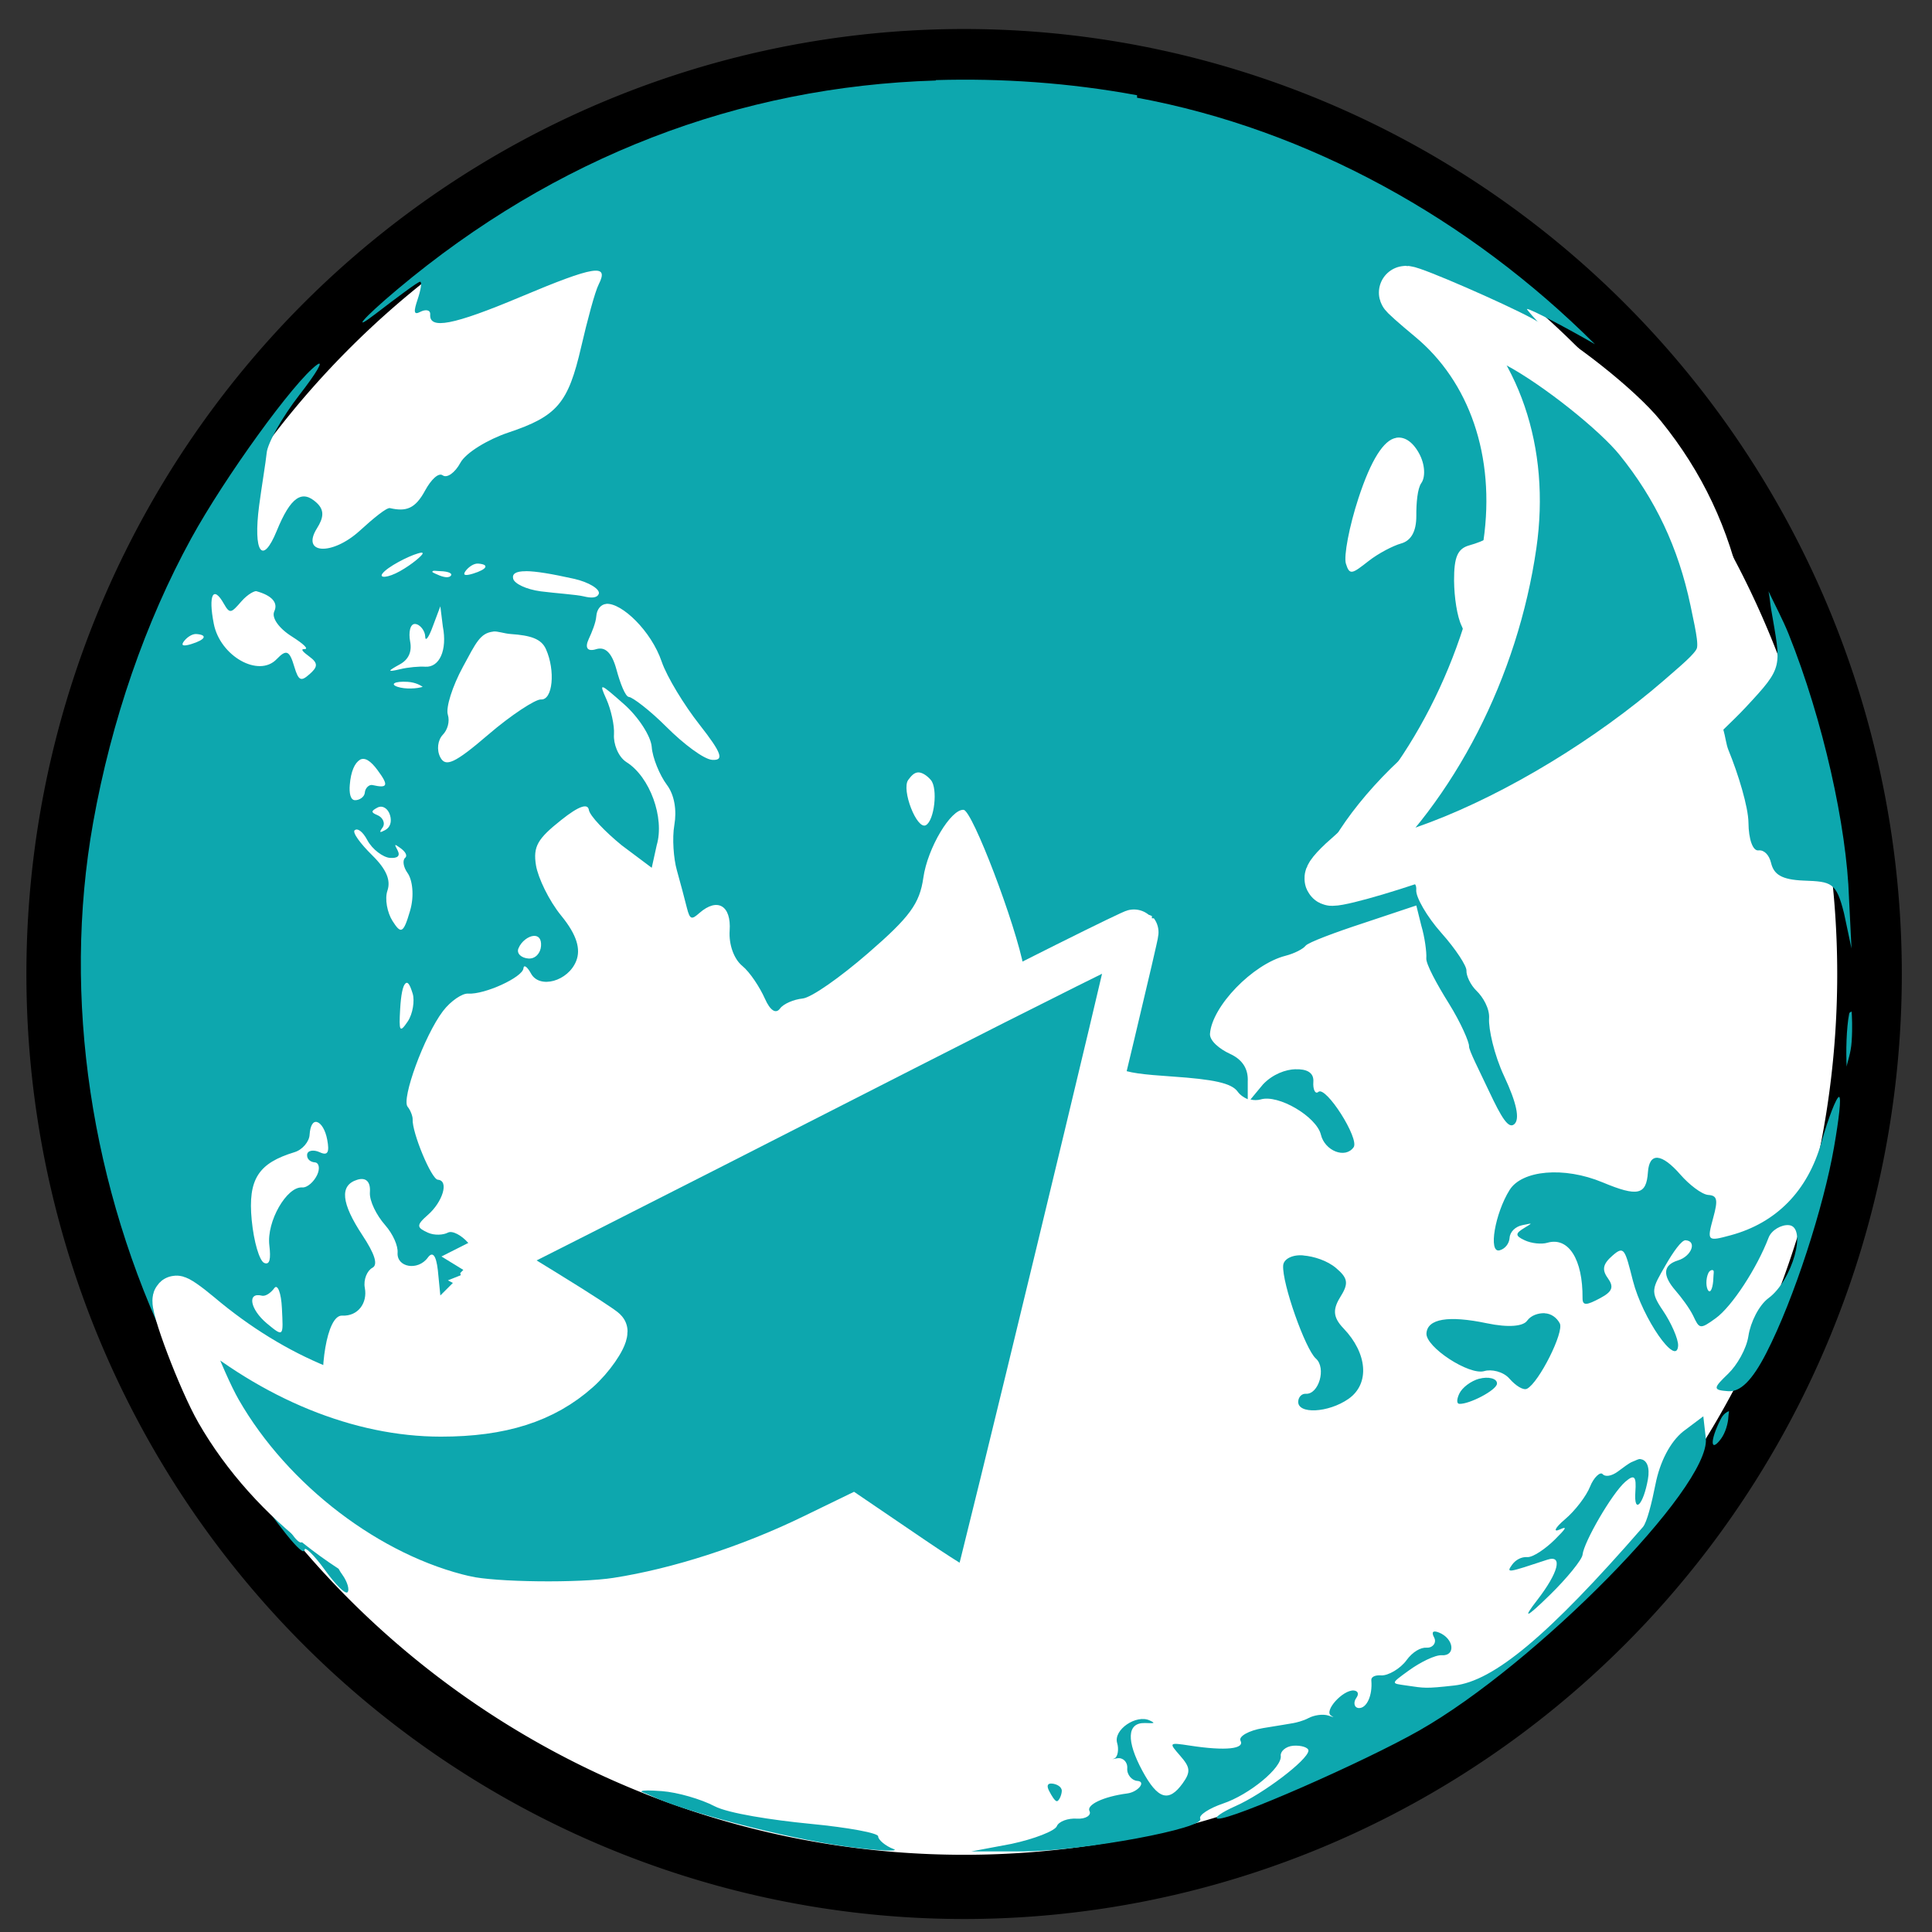 
 <svg id="svg2" 
xmlns:rdf="http://www.w3.org/1999/02/22-rdf-syntax-ns#"
	xmlns:sodipodi="http://sodipodi.sourceforge.net/DTD/sodipodi-0.dtd" 
	xmlns:inkscape="http://www.inkscape.org/namespaces/inkscape"
	xmlns="http://www.w3.org/2000/svg" 
 viewBox="0 0 24 24" version="1.1" inkscape:version="0.48.5 r10040">

  <rect x="0" y="0" width="24" height="24" fill="#333333" stroke="none"/>

  <g id="layer3" inkscape:label="web" inkscape:groupmode="layer">

  <path id="path136948" sodipodi:rx="9.2799902" sodipodi:ry="9.4106941" sodipodi:type="arc" d="m-22.35-9.983a9.28,9.411,0,1,1,-18.56,0,9.28,9.411,0,1,1,18.56,0z" transform="matrix(1.212,0,0,1.205,50.312,24.129)" stroke="#000" sodipodi:cy="-9.9830608" sodipodi:cx="-31.630388" stroke-miterlimit="4" stroke-dasharray="none" stroke-width="0.662" fill="#FFF"/>

  <path id="path7574-2-7" inkscape:connector-curvature="0" fill="#0da7ae" d="M11.625,1c-2.442,0.074-4.726,0.947-6.688,2.594-0.449,0.377-0.564,0.529-0.281,0.312,0.283-0.217,0.538-0.408,0.563-0.406,0.025,0.002,0.008,0.102-0.031,0.219-0.049,0.146-0.052,0.2,0.031,0.156,0.067-0.035,0.129-0.027,0.125,0.031-0.013,0.19,0.283,0.135,1.125-0.219,0.919-0.387,1.1-0.414,0.969-0.156-0.048,0.094-0.143,0.453-0.219,0.781-0.161,0.696-0.295,0.858-0.906,1.062-0.25,0.084-0.526,0.249-0.594,0.375-0.067,0.124-0.166,0.194-0.219,0.156-0.052-0.038-0.144,0.051-0.219,0.188-0.123,0.228-0.236,0.265-0.437,0.219-0.041-0.009-0.204,0.125-0.375,0.281-0.344,0.313-0.734,0.292-0.531-0.031,0.078-0.124,0.097-0.22,0-0.312-0.185-0.176-0.328-0.077-0.5,0.344-0.178,0.436-0.295,0.269-0.219-0.313,0.031-0.234,0.082-0.537,0.094-0.656,0.011-0.119,0.191-0.442,0.406-0.719,0.216-0.277,0.309-0.44,0.219-0.375-0.285,0.205-1.151,1.406-1.562,2.156-0.568,1.036-0.992,2.26-1.219,3.531-0.39,2.182-0.022,4.547,0.969,6.593-0.084-0.223-0.147-0.415-0.125-0.437,0.012-0.012,0.116,0.046,0.25,0.156,0.46,0.377,0.966,0.658,1.469,0.844,0.011,0.007,0.047,0.011,0.062,0.031,0.084,0.029,0.166,0.039,0.25,0.062-0.072-0.428,0.024-1.135,0.219-1.124,0.198,0.01,0.316-0.159,0.281-0.344-0.02-0.106,0.031-0.217,0.094-0.25,0.075-0.039,0.025-0.179-0.125-0.406-0.26-0.395-0.288-0.619-0.062-0.688,0.105-0.032,0.166,0.022,0.156,0.156-0.008,0.109,0.084,0.288,0.188,0.406,0.103,0.118,0.162,0.261,0.156,0.344-0.013,0.183,0.252,0.23,0.375,0.062,0.058-0.08,0.103-0.036,0.125,0.156l0.031,0.314,0.156-0.156-0.062-0.032,0.156-0.062c0.01-0.01-0.009-0.022,0-0.031,0.188-0.192,0.218-0.232,0.094-0.375-0.08-0.091-0.194-0.154-0.25-0.125-0.056,0.03-0.168,0.038-0.25,0-0.133-0.062-0.151-0.087,0-0.219,0.183-0.159,0.269-0.427,0.125-0.438-0.08-0.005-0.321-0.586-0.313-0.75,0.002-0.037-0.028-0.116-0.062-0.156-0.081-0.094,0.206-0.882,0.438-1.188,0.098-0.129,0.242-0.223,0.312-0.218,0.207,0.014,0.677-0.203,0.688-0.313,0.005-0.055,0.051-0.016,0.094,0.063,0.106,0.196,0.462,0.097,0.562-0.156,0.057-0.145,0.011-0.321-0.187-0.563-0.152-0.186-0.287-0.469-0.313-0.625-0.038-0.235,0.022-0.331,0.313-0.562,0.224-0.179,0.331-0.209,0.344-0.126,0.011,0.073,0.202,0.271,0.406,0.438l0.375,0.281,0.062-0.281c0.1-0.34-0.085-0.849-0.375-1.031-0.106-0.067-0.164-0.231-0.156-0.344s-0.038-0.312-0.094-0.438c-0.095-0.211-0.083-0.204,0.219,0.062,0.179,0.158,0.334,0.398,0.344,0.531,0.009,0.133,0.099,0.351,0.187,0.469,0.097,0.128,0.125,0.32,0.094,0.5-0.029,0.165-0.009,0.421,0.031,0.562,0.04,0.142,0.098,0.36,0.125,0.469,0.038,0.15,0.061,0.146,0.156,0.062,0.225-0.196,0.396-0.09,0.375,0.219-0.012,0.173,0.053,0.353,0.156,0.438,0.097,0.079,0.22,0.269,0.281,0.406,0.069,0.156,0.139,0.192,0.188,0.125,0.042-0.059,0.172-0.114,0.281-0.125,0.11-0.011,0.468-0.264,0.812-0.562,0.521-0.451,0.642-0.617,0.688-0.938,0.053-0.373,0.344-0.855,0.5-0.844,0.109,0.008,0.649,1.424,0.75,1.969,0.031,0.168,0.087,0.243,0.125,0.312,0.008-0.003,0.156-0.063,0.156-0.062,0,0-0.061,0.178-0.062,0.188,0.021,0.005,0.037,0.002,0.062,0,0.125-0.009,0.3,0.132,0.5,0.406,0.311,0.428,0.34,0.45,1.062,0.5,0.508,0.035,0.735,0.08,0.812,0.188,0.03,0.042,0.078,0.074,0.125,0.094v-0.219c0.008-0.15-0.058-0.27-0.219-0.344-0.135-0.062-0.256-0.165-0.25-0.25,0.024-0.341,0.531-0.865,0.938-0.969,0.113-0.029,0.219-0.085,0.25-0.125,0.031-0.04,0.361-0.164,0.719-0.281l0.656-0.219,0.062,0.25c0.043,0.143,0.068,0.335,0.062,0.406-0.005,0.071,0.131,0.322,0.281,0.562,0.15,0.241,0.253,0.482,0.25,0.531-0.003,0.049,0.123,0.292,0.25,0.562,0.154,0.327,0.241,0.469,0.312,0.406,0.072-0.062,0.029-0.266-0.125-0.594-0.127-0.27-0.196-0.594-0.188-0.719,0.009-0.125-0.078-0.269-0.156-0.344-0.078-0.075-0.129-0.193-0.125-0.25,0.004-0.057-0.132-0.267-0.312-0.469s-0.318-0.445-0.312-0.531c0.009-0.13-0.08-0.125-0.469-0.094-0.259,0.021-0.547,0.039-0.625,0.062-0.081,0.025-0.131-0.009-0.125-0.094,0.027-0.363,0.51-1.054,1.127-1.594,0.559-0.49,0.681-0.656,0.719-0.969,0.025-0.206-0.007-0.479-0.063-0.594-0.056-0.115-0.092-0.354-0.094-0.562-0.001-0.292,0.043-0.397,0.188-0.438,0.384-0.107,0.571-0.318,0.531-0.625-0.024-0.185-0.009-0.286,0.062-0.281,0.062,0.004,0.118-0.083,0.125-0.188,0.007-0.105,0.11-0.29,0.219-0.406,0.168-0.18,0.261-0.207,0.594-0.125,0.011,0.003,0.021-0.003,0.031,0-0.135-0.403-0.326-0.756-0.594-1.031-0.152-0.156-0.261-0.281-0.25-0.281,0.048,0,0.508,0.244,0.844,0.438-1.554-1.551-3.558-2.669-5.688-3.062v-0.031c-0.845-0.156-1.686-0.212-2.5-0.188zm5.719,4.438c0.092-0.015,0.195,0.035,0.281,0.188,0.083,0.148,0.081,0.306,0.031,0.375-0.048,0.067-0.063,0.25-0.062,0.406,0.001,0.193-0.064,0.309-0.188,0.344-0.1,0.028-0.281,0.121-0.406,0.219-0.203,0.159-0.235,0.181-0.281,0.031-0.028-0.092,0.041-0.461,0.156-0.812,0.156-0.477,0.315-0.725,0.469-0.75zm-12.156,1.438c0.038-0.011,0.064-0.018,0.062,0-0.002,0.023-0.13,0.134-0.281,0.219-0.152,0.085-0.261,0.089-0.219,0.031,0.06-0.083,0.322-0.217,0.438-0.25zm0.75,0.125c0.145,0.01,0.116,0.07-0.062,0.125-0.092,0.028-0.133,0.023-0.094-0.031,0.038-0.052,0.104-0.097,0.156-0.094zm-0.562,0.094c0.011-0.01,0.035-0.002,0.094,0,0.106,0.003,0.161,0.031,0.125,0.062-0.036,0.031-0.117,0.003-0.188-0.031-0.039-0.019-0.043-0.021-0.031-0.031zm1.156,0c0.129,0.001,0.318,0.033,0.594,0.094,0.192,0.042,0.333,0.133,0.312,0.188-0.021,0.054-0.095,0.054-0.188,0.031-0.092-0.022-0.343-0.038-0.531-0.062-0.188-0.025-0.328-0.097-0.344-0.156-0.015-0.058,0.027-0.095,0.156-0.094zm-3.344,0.25c0.184,0.051,0.271,0.139,0.219,0.25-0.036,0.079,0.057,0.21,0.219,0.312,0.151,0.096,0.212,0.157,0.156,0.156-0.056-0.001-0.016,0.036,0.062,0.094,0.112,0.082,0.102,0.13,0,0.219-0.102,0.089-0.134,0.088-0.188-0.094-0.06-0.203-0.099-0.219-0.219-0.094-0.223,0.234-0.702-0.037-0.781-0.438-0.072-0.365-0.005-0.482,0.125-0.25,0.075,0.133,0.093,0.113,0.219-0.031,0.081-0.092,0.166-0.132,0.188-0.125zm18.781,0c0.016,0.074,0.019,0.142,0.032,0.219,0.124,0.732,0.161,0.711-0.312,1.219-0.088,0.095-0.187,0.189-0.281,0.281,0.025,0.085,0.035,0.183,0.062,0.25,0.124,0.302,0.248,0.711,0.25,0.906,0.002,0.207,0.054,0.353,0.125,0.344,0.067-0.008,0.131,0.052,0.156,0.156,0.034,0.142,0.129,0.208,0.406,0.219,0.346,0.013,0.404,0.021,0.5,0.406l0.093,0.437-0.031-0.625c-0.028-0.886-0.321-2.211-0.75-3.281-0.074-0.183-0.166-0.353-0.25-0.531zm-14.437,0.156c0.191-0.013,0.558,0.336,0.688,0.719,0.065,0.189,0.28,0.541,0.469,0.781,0.28,0.357,0.309,0.449,0.156,0.438-0.103-0.008-0.355-0.198-0.563-0.406-0.207-0.208-0.424-0.372-0.469-0.375s-0.109-0.17-0.156-0.344c-0.059-0.216-0.145-0.282-0.25-0.25-0.109,0.034-0.145-0.015-0.094-0.125,0.04-0.086,0.088-0.203,0.094-0.281,0.006-0.093,0.061-0.152,0.125-0.156zm-2.062,0.031,0.031,0.25c0.057,0.295-0.042,0.512-0.219,0.5-0.072-0.005-0.209,0.006-0.312,0.031-0.168,0.04-0.155,0.023,0-0.062,0.106-0.059,0.149-0.156,0.125-0.281-0.022-0.115-0-0.223,0.062-0.219,0.062,0.004,0.124,0.087,0.125,0.156,0.001,0.07,0.045,0.011,0.094-0.125l0.094-0.25zm0.656,0.313c0.054-0.007,0.138,0.026,0.219,0.031,0.242,0.017,0.379,0.057,0.437,0.188,0.119,0.266,0.085,0.635-0.062,0.625-0.067-0.005-0.371,0.193-0.656,0.438-0.417,0.358-0.529,0.405-0.594,0.281-0.049-0.093-0.032-0.215,0.031-0.281,0.058-0.06,0.089-0.163,0.062-0.25-0.027-0.087,0.057-0.353,0.188-0.594,0.162-0.299,0.213-0.418,0.375-0.437zm-3.688,0.031c0.145,0.01,0.116,0.07-0.062,0.125-0.092,0.028-0.133,0.023-0.094-0.031,0.038-0.052,0.104-0.097,0.156-0.094zm2.625,0.594c0.104,0.006,0.167,0.048,0.188,0.062-0.07,0.023-0.216,0.032-0.312,0-0.096-0.032-0.041-0.072,0.125-0.062zm-0.594,0.969c0.062-0.036,0.134,0.011,0.219,0.125,0.144,0.194,0.131,0.232-0.062,0.188-0.041-0.009-0.09,0.038-0.094,0.094-0.004,0.055-0.07,0.097-0.125,0.094-0.055-0.004-0.07-0.091-0.062-0.188,0.013-0.171,0.063-0.276,0.125-0.312zm6.938,0.156c0.05-0.001,0.113,0.043,0.156,0.094,0.09,0.103,0.044,0.506-0.062,0.562-0.112,0.059-0.306-0.441-0.219-0.562,0.038-0.052,0.075-0.093,0.125-0.094zm-6.718,0.437c0.063-0.033,0.131,0.011,0.156,0.094,0.025,0.083,0.002,0.154-0.063,0.187-0.067,0.036-0.074,0.029-0.031-0.031,0.041-0.056,0.003-0.129-0.062-0.156-0.083-0.034-0.081-0.051,0-0.094zm-0.281,0.281c0.032-0.028,0.096,0.012,0.156,0.125,0.06,0.113,0.195,0.213,0.281,0.219,0.092,0.006,0.131-0.022,0.094-0.094-0.041-0.077-0.044-0.085,0.031-0.031,0.065,0.046,0.096,0.096,0.062,0.125-0.033,0.029-0.024,0.111,0.031,0.188,0.059,0.082,0.087,0.279,0.031,0.469-0.084,0.288-0.114,0.29-0.219,0.125-0.064-0.102-0.098-0.272-0.062-0.376,0.042-0.125-0.008-0.26-0.188-0.437-0.149-0.147-0.251-0.285-0.219-0.313zm2.219,1.313c0.062-0.005,0.1,0.036,0.094,0.125-0.006,0.088-0.069,0.162-0.156,0.156s-0.151-0.061-0.125-0.125c0.037-0.091,0.125-0.151,0.188-0.156zm-1.594,0.594c0.031-0.031,0.056,0.001,0.094,0.125,0.025,0.082,0.003,0.248-0.062,0.344-0.101,0.149-0.11,0.122-0.094-0.156,0.01-0.173,0.032-0.282,0.062-0.312zm17.969,0.343c-0.004,0.012-0.026,0.004-0.031,0.031-0.035,0.178-0.041,0.475-0.031,0.656,0.01-0.067,0.052-0.162,0.062-0.312,0.012-0.18,0.003-0.315,0-0.375zm-6.906,0.719c-0.125,0.003-0.285,0.061-0.406,0.188l-0.156,0.188c0.038,0.011,0.092,0.01,0.125,0,0.221-0.068,0.696,0.214,0.75,0.438,0.048,0.199,0.301,0.303,0.406,0.156,0.076-0.106-0.345-0.768-0.438-0.688-0.039,0.034-0.069-0.033-0.062-0.125,0.009-0.123-0.094-0.16-0.219-0.156zm6.75,0.344c-0.031-0.002-0.132,0.254-0.219,0.562-0.171,0.61-0.564,1.003-1.125,1.156-0.297,0.081-0.298,0.073-0.219-0.219,0.061-0.222,0.049-0.274-0.062-0.281-0.082-0.006-0.241-0.132-0.344-0.25-0.237-0.272-0.389-0.282-0.406-0.031-0.019,0.281-0.126,0.307-0.562,0.125-0.482-0.201-1.003-0.151-1.156,0.094-0.181,0.289-0.268,0.787-0.125,0.75,0.067-0.017,0.12-0.082,0.125-0.156s0.072-0.139,0.156-0.156c0.122-0.024,0.143-0.036,0.031,0.031-0.114,0.069-0.126,0.098,0,0.156,0.085,0.04,0.21,0.052,0.281,0.031,0.264-0.077,0.442,0.206,0.438,0.688-0.001,0.101,0.057,0.086,0.219,0,0.156-0.083,0.172-0.141,0.094-0.25-0.077-0.107-0.058-0.177,0.062-0.281,0.142-0.124,0.152-0.073,0.25,0.312,0.12,0.472,0.544,1.079,0.562,0.812,0.006-0.084-0.091-0.295-0.188-0.438-0.164-0.241-0.134-0.274,0.031-0.562,0.098-0.171,0.202-0.316,0.25-0.312,0.146,0.01,0.073,0.199-0.094,0.25-0.191,0.059-0.193,0.188-0.031,0.375,0.068,0.078,0.173,0.217,0.219,0.312,0.077,0.163,0.083,0.175,0.281,0.031,0.202-0.146,0.513-0.625,0.656-1,0.036-0.095,0.159-0.163,0.25-0.156,0.234,0.016,0.045,0.689-0.25,0.906-0.121,0.089-0.225,0.303-0.25,0.469-0.025,0.165-0.143,0.365-0.25,0.469-0.189,0.182-0.198,0.205,0,0.219,0.148,0.01,0.294-0.129,0.469-0.469,0.35-0.679,0.719-1.839,0.844-2.562,0.06-0.346,0.094-0.623,0.062-0.625zm-18.906,0.313c0.049,0.015,0.102,0.095,0.125,0.219,0.029,0.155,0.008,0.203-0.094,0.155-0.077-0.035-0.153-0.022-0.156,0.032-0.004,0.053,0.04,0.09,0.094,0.094,0.054,0.003,0.069,0.075,0.031,0.156s-0.12,0.161-0.188,0.156c-0.188-0.013-0.442,0.42-0.406,0.719,0.02,0.168,0.006,0.247-0.063,0.219-0.06-0.025-0.13-0.263-0.156-0.532-0.05-0.514,0.088-0.709,0.531-0.844,0.099-0.029,0.185-0.133,0.188-0.218,0.008-0.114,0.044-0.172,0.094-0.156zm12.25,1.656c-0.133-0.012-0.244,0.043-0.25,0.125-0.015,0.222,0.276,1.042,0.406,1.156,0.133,0.117,0.036,0.449-0.125,0.438-0.049-0.003-0.09,0.038-0.094,0.094-0.011,0.162,0.373,0.145,0.625-0.031,0.27-0.19,0.231-0.57-0.062-0.875-0.142-0.148-0.131-0.247-0.031-0.406,0.1-0.16,0.077-0.226-0.062-0.344-0.109-0.092-0.273-0.145-0.406-0.156zm5.094,0.188c0.01,0.011,0.002,0.035,0,0.094-0.003,0.106-0.031,0.192-0.062,0.156-0.031-0.036-0.034-0.148,0-0.219,0.019-0.039,0.053-0.043,0.062-0.031zm-17.876,0.218c0.039-0.054,0.085,0.056,0.094,0.25,0.017,0.351,0.026,0.366-0.188,0.188-0.207-0.174-0.248-0.39-0.062-0.344,0.05,0.013,0.118-0.041,0.156-0.094zm15.781,0.312c-0.081-0.003-0.171,0.027-0.219,0.094-0.049,0.068-0.227,0.088-0.5,0.031-0.478-0.1-0.738-0.056-0.75,0.125-0.012,0.17,0.532,0.526,0.719,0.469,0.086-0.026,0.235,0.005,0.312,0.094,0.078,0.089,0.173,0.149,0.219,0.125,0.148-0.078,0.463-0.705,0.406-0.812-0.037-0.07-0.106-0.122-0.188-0.125zm-0.812,0.813c-0.106,0.029-0.214,0.111-0.25,0.188-0.035,0.076-0.03,0.123,0,0.125,0.122,0.008,0.463-0.169,0.469-0.25,0.005-0.068-0.113-0.091-0.219-0.062zm3.094,0.406c-0.016,0.007-0.061,0.029-0.094,0.094-0.138,0.268-0.132,0.426,0,0.25,0.059-0.079,0.091-0.198,0.094-0.281,0.002-0.05,0.016-0.07,0-0.062zm-0.312,0.062-0.25,0.188c-0.163,0.131-0.29,0.38-0.344,0.656-0.047,0.237-0.107,0.474-0.156,0.531-1.181,1.358-1.857,1.915-2.344,1.969-0.36,0.04-0.366,0.033-0.594,0-0.189-0.028-0.206-0.016,0.032-0.188,0.138-0.1,0.325-0.193,0.406-0.188,0.176,0.012,0.155-0.204-0.031-0.281-0.078-0.032-0.1-0.008-0.062,0.062,0.034,0.065-0.021,0.13-0.094,0.125-0.073-0.005-0.173,0.05-0.25,0.156-0.077,0.106-0.23,0.193-0.312,0.188-0.083-0.006-0.129,0.021-0.125,0.062,0.017,0.19-0.059,0.35-0.156,0.344-0.059-0.004-0.069-0.072-0.031-0.125,0.038-0.052,0.02-0.089-0.032-0.093-0.135-0.009-0.373,0.254-0.281,0.312,0.042,0.027,0.042,0.024-0.031,0-0.073-0.024-0.183-0.005-0.25,0.031-0.067,0.036-0.159,0.057-0.188,0.062-0.028,0.005-0.193,0.033-0.375,0.062-0.182,0.03-0.308,0.106-0.281,0.156,0.054,0.102-0.18,0.13-0.625,0.062-0.269-0.041-0.267-0.038-0.125,0.125,0.123,0.141,0.137,0.198,0.031,0.344-0.172,0.238-0.308,0.2-0.5-0.156-0.2-0.371-0.194-0.599,0.031-0.594,0.111,0.003,0.141,0.007,0.062-0.031-0.167-0.081-0.457,0.115-0.406,0.281,0.022,0.072,0.009,0.168-0.031,0.188-0.04,0.019-0.039,0.012,0.031,0,0.07-0.012,0.131,0.044,0.125,0.125-0.006,0.081,0.06,0.152,0.125,0.156,0.115,0.008,0.008,0.139-0.125,0.156-0.297,0.039-0.509,0.141-0.469,0.219,0.027,0.051-0.047,0.101-0.156,0.094-0.109-0.008-0.226,0.034-0.25,0.094-0.024,0.059-0.282,0.159-0.562,0.219l-0.5,0.094h0.656c0.761-0.009,2.25-0.288,2.188-0.406-0.024-0.045,0.117-0.132,0.281-0.188,0.329-0.11,0.739-0.449,0.719-0.594-0.007-0.051,0.058-0.117,0.156-0.125,0.098-0.007,0.19,0.022,0.188,0.062-0.008,0.116-0.563,0.536-0.906,0.688-0.172,0.076-0.276,0.15-0.219,0.156,0.168,0.018,1.812-0.703,2.5-1.094,1.446-0.822,3.609-3.015,3.562-3.625l-0.032-0.281zm-0.781,0.531c-0.028-0.003-0.055,0.017-0.094,0.031-0.052,0.019-0.12,0.077-0.188,0.125-0.084,0.061-0.158,0.065-0.188,0.031-0.029-0.034-0.111,0.042-0.156,0.156-0.045,0.114-0.184,0.298-0.312,0.406-0.128,0.109-0.149,0.165-0.062,0.125,0.101-0.046,0.07-0.007-0.062,0.125-0.114,0.113-0.273,0.224-0.344,0.219-0.071-0.005-0.143,0.032-0.188,0.094-0.078,0.109-0.056,0.101,0.438-0.062,0.196-0.065,0.137,0.161-0.125,0.5-0.185,0.239-0.149,0.236,0.156-0.062,0.213-0.208,0.4-0.439,0.406-0.5,0.016-0.157,0.364-0.76,0.531-0.906,0.117-0.102,0.138-0.061,0.125,0.125-0.02,0.287,0.1,0.161,0.156-0.156,0.026-0.145-0.011-0.242-0.094-0.25zm-17.344,0.219c0.404,0.582,0.742,1.028,0.75,0.906,0.003-0.042,0.117,0.066,0.25,0.25,0.133,0.184,0.251,0.302,0.281,0.281,0.031-0.027,0.002-0.13-0.062-0.219-0.073-0.101-0.067-0.13,0-0.125,0.059,0.004,0.129,0.043,0.156,0.094,0.027,0.051,0.185,0.122,0.344,0.157,0.177,0.038,0.246,0.004,0.281-0.094-0.461-0.142-0.932-0.352-1.344-0.656,0.042,0.093,0.074,0.209,0.062,0.218-0.05,0.044-0.199-0.198-0.375-0.5-0.121-0.107-0.235-0.194-0.344-0.312zm10.031,3.812c-0.059-0.004-0.062,0.036-0.031,0.094,0.03,0.058,0.069,0.123,0.094,0.125,0.024,0.002,0.059-0.07,0.062-0.125s-0.066-0.09-0.125-0.094zm-5.093,0.094c-0.019,0.011,0.032,0.018,0.125,0.062,0.374,0.182,1.627,0.517,2.406,0.625,0.413,0.057,0.689,0.066,0.594,0.031-0.095-0.035-0.19-0.115-0.188-0.156,0.003-0.041-0.367-0.11-0.844-0.156-0.477-0.046-1.02-0.131-1.187-0.218-0.167-0.088-0.463-0.174-0.656-0.188-0.152-0.011-0.231-0.011-0.25,0z"/>

  <path id="path136249" d="M5.782,19.864c-1.199-0.273-2.416-1.199-3.067-2.334-0.217-0.379-0.581-1.339-0.528-1.394,0.013-0.013,0.142,0.076,0.288,0.199,0.933,0.788,2,1.223,3.002,1.223,0.747,0,1.278-0.169,1.696-0.541,0.166-0.147,0.334-0.388,0.334-0.478,0-0.014-0.322-0.224-0.716-0.466l-0.716-0.44,1.153-0.583c0.634-0.32,2.436-1.237,4.003-2.037,1.567-0.8,2.86-1.444,2.872-1.432,0.017,0.018-1.909,7.991-1.992,8.246-0.012,0.038-0.303-0.132-0.773-0.451l-0.753-0.512-0.488,0.237c-0.785,0.381-1.667,0.666-2.433,0.785-0.456,0.071-1.528,0.059-1.881-0.022z" sodipodi:nodetypes="cscccssccssccscsccc" inkscape:connector-curvature="0" stroke="#FFF" stroke-miterlimit="4" stroke-dasharray="none" stroke-width="0.577" fill="#0da7ae"/>

  <path id="path136249-4" d="M16.751,10.673c1.034-0.918,1.786-2.384,2.006-3.912,0.165-1.146-0.193-2.194-0.969-2.836-0.193-0.16-0.34-0.291-0.326-0.291,0.082,0,1.074,0.431,1.415,0.615,0.484,0.261,1.215,0.842,1.496,1.188,0.483,0.596,0.79,1.247,0.952,2.017,0.158,0.751,0.166,0.726-0.436,1.247-0.874,0.757-2.005,1.444-3.001,1.822-0.492,0.187-1.202,0.398-1.34,0.398-0.044,0,0.045-0.11,0.202-0.249z" sodipodi:nodetypes="cscssccsssc" inkscape:connector-curvature="0" stroke="#FFF" stroke-miterlimit="4" stroke-dasharray="none" stroke-width="0.664" fill="#0da7ae"/>

 </g>
</svg>
